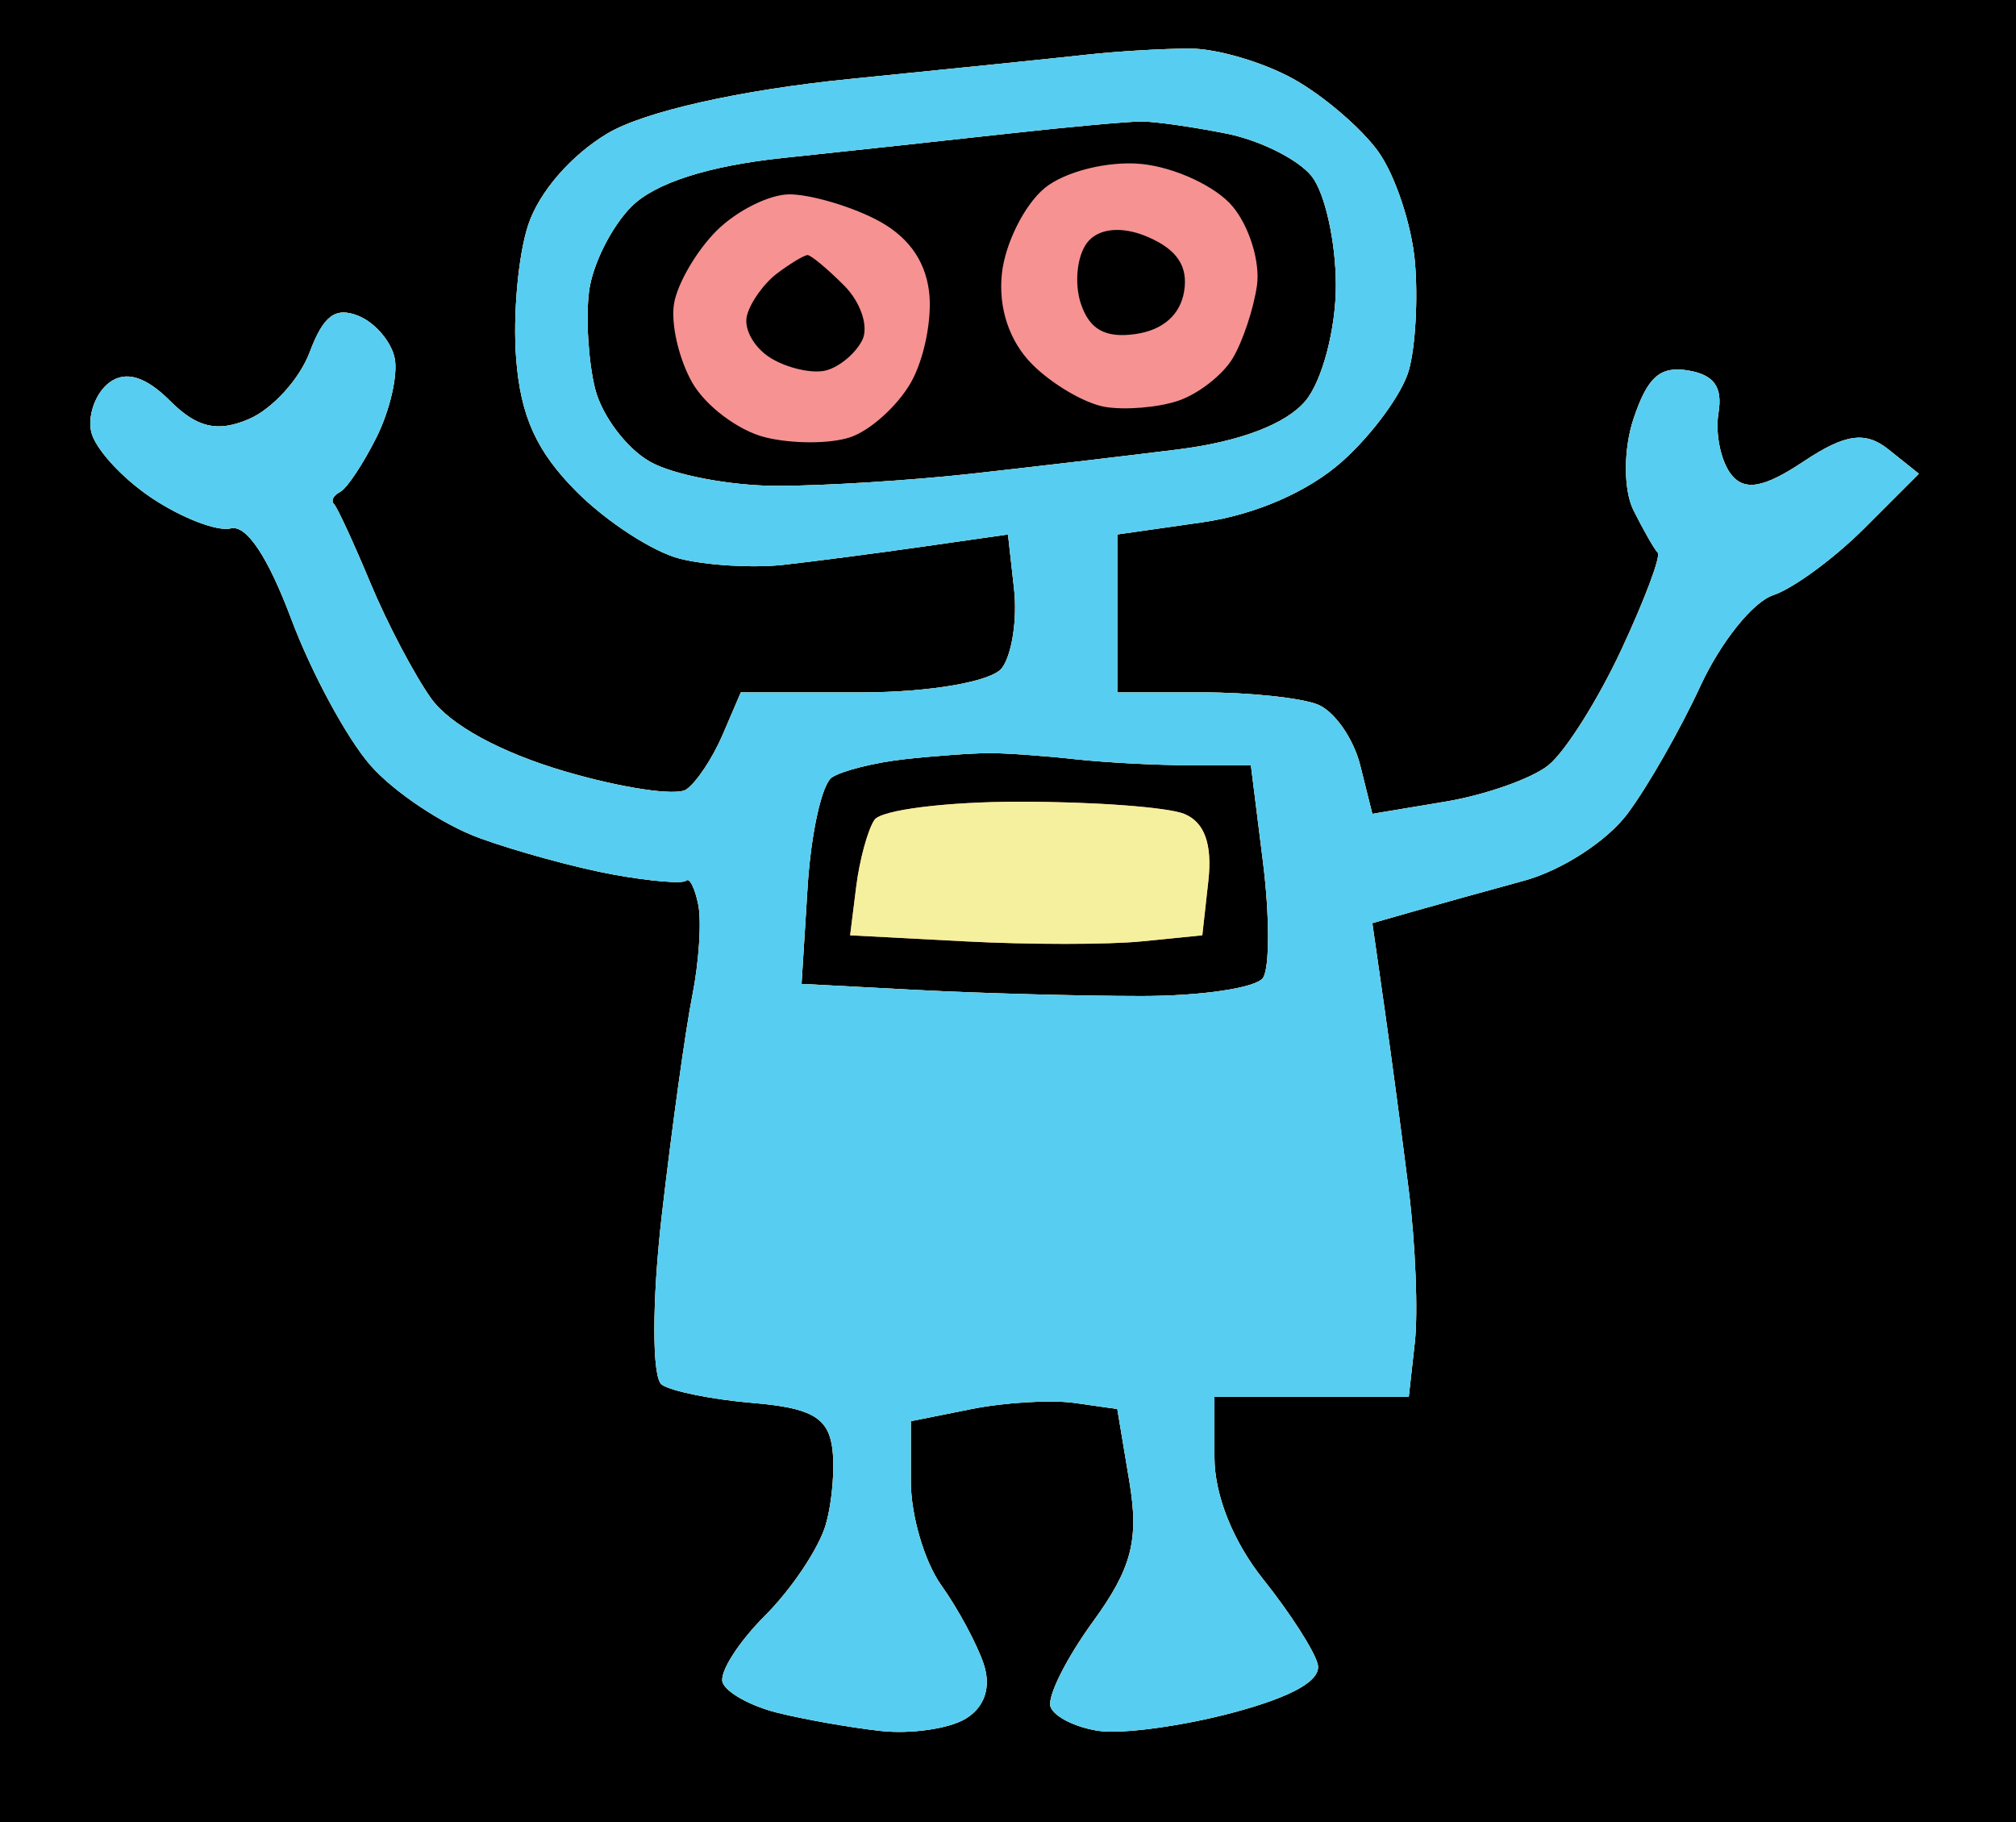 <?xml version="1.0" encoding="UTF-8" standalone="no"?>
<svg xmlns="http://www.w3.org/2000/svg" version="1.1" width="166" height="150" viewbox="0 0 166 150">
<rect width="100%" height="100%" fill="#808080" stroke="none"/>
<title>undefined</title><path d="M83,0 L0,0 L0,75 L0,150 L83,150 L166,150 L166,75 L166,0 L83,0 " fill="rgb(241, 177, 193)" stroke="none" fill-rule="evenodd"></path><path d="M83,0 L0,0 L0,75 L0,150 L83,150 L166,150 L166,75 L166,0 L83,0 " fill="rgb(255, 255, 255)" stroke="none" fill-rule="evenodd"></path><path d="M83,0 L0,0 L0,75 L0,150 L83,150 L166,150 L166,75 L166,0 L83,0 " fill="rgb(0, 0, 0)" stroke="none" fill-rule="evenodd"></path><path d="M98,4 C95.8,4,91.975,4.225,89.5,4.5 C87.025,4.775,78.25,5.675,70,6.5 C60.933,7.407,53.022,9.187,50,11 C47.009,12.795,44.397,15.808,43.5,18.5 C42.675,20.975,42.225,25.925,42.5,29.5 C42.868,34.288,44.185,37.185,47.5,40.5 C49.975,42.975,53.8,45.45,56,46 C58.2,46.55,62.025,46.775,64.5,46.5 C66.975,46.225,72.15,45.55,76,45 L83,44 L83.5,48.5 C83.775,50.975,83.325,53.9,82.5,55 C81.667,56.11,76.552,57,71,57 L61,57 L59.5,60.5 C58.675,62.425,57.325,64.45,56.5,65 C55.675,65.55,51.175,64.875,46.5,63.5 C41.209,61.944,37.056,59.678,35.5,57.5 C34.125,55.575,31.875,51.3,30.5,48 C29.125,44.7,27.775,41.775,27.5,41.5 C27.225,41.225,27.45,40.775,28,40.5 C28.55,40.225,29.9,38.2,31,36 C32.1,33.8,32.775,30.875,32.5,29.5 C32.225,28.125,30.875,26.55,29.5,26 C27.616,25.246,26.63,25.986,25.5,29 C24.675,31.2,22.425,33.675,20.5,34.5 C17.909,35.611,16.221,35.221,14,33 C11.989,30.989,10.341,30.494,9,31.5 C7.9,32.325,7.225,34.125,7.5,35.5 C7.775,36.875,10.025,39.35,12.5,41 C14.975,42.65,17.9,43.775,19,43.5 C20.293,43.177,22.06,45.828,24,51 C25.65,55.4,28.575,60.8,30.5,63 C32.425,65.2,36.475,67.9,39.5,69 C42.525,70.1,47.475,71.45,50.5,72 C53.525,72.55,56.225,72.775,56.5,72.5 C56.775,72.225,57.225,73.125,57.5,74.5 C57.775,75.875,57.55,79.25,57,82 C56.45,84.75,55.325,92.85,54.5,100 C53.675,107.15,53.675,113.45,54.5,114 C55.325,114.55,58.7,115.225,62,115.5 C66.673,115.889,68.111,116.664,68.5,119 C68.775,120.65,68.55,123.575,68,125.5 C67.45,127.425,65.2,130.8,63,133 C60.8,135.2,59.225,137.675,59.5,138.5 C59.775,139.325,61.8,140.45,64,141 C66.2,141.55,70.025,142.225,72.5,142.5 C74.975,142.775,78.125,142.325,79.5,141.5 C81.077,140.554,81.631,138.892,81,137 C80.45,135.35,78.875,132.425,77.5,130.5 C76.125,128.575,75,124.75,75,122 L75,117 L80,116 C82.75,115.45,86.575,115.225,88.5,115.5 L92,116 L93,122 C93.796,126.777,93.185,129.121,90,133.5 C87.8,136.525,86.225,139.675,86.5,140.5 C86.775,141.325,88.575,142.225,90.5,142.5 C92.425,142.775,97.375,142.1,101.5,141 C106.461,139.677,108.831,138.323,108.5,137 C108.225,135.9,106.2,132.75,104,130 C101.539,126.923,100,123.077,100,120 L100,115 L108,115 L116,115 L116.5,110.5 C116.775,108.025,116.55,102.4,116,98 C115.45,93.6,114.55,86.85,114,83 L113,76 L116.5,75 C118.425,74.45,122.475,73.325,125.5,72.5 C128.591,71.657,132.314,69.248,134,67 C135.65,64.8,138.35,60.075,140,56.5 C141.672,52.878,144.328,49.557,146,49 C147.65,48.45,151.025,45.975,153.5,43.5 L158,39 L155.5,37 C153.595,35.476,151.929,35.714,148.5,38 C145.203,40.198,143.599,40.465,142.5,39 C141.675,37.9,141.225,35.65,141.5,34 C141.857,31.86,141.14,30.857,139,30.5 C136.69,30.115,135.655,31.035,134.5,34.5 C133.675,36.975,133.675,40.35,134.5,42 C135.325,43.65,136.225,45.225,136.5,45.5 C136.775,45.775,135.425,49.375,133.5,53.5 C131.575,57.625,128.875,61.9,127.5,63 C126.125,64.1,122.3,65.45,119,66 L113,67 L112,63 C111.45,60.8,109.875,58.55,108.5,58 C107.125,57.45,102.85,57,99,57 L92,57 L92,50.5 L92,44 L99,43 C103.353,42.378,107.702,40.487,110.5,38 C112.975,35.8,115.45,32.425,116,30.5 C116.55,28.575,116.775,24.525,116.5,21.5 C116.225,18.475,114.875,14.425,113.5,12.5 C112.125,10.575,108.975,7.875,106.5,6.5 C104.025,5.125,100.2,4,98,4 M94,10 C95.1,10,98.25,10.45,101,11 C103.75,11.55,106.9,13.125,108,14.5 C109.1,15.875,110,19.925,110,23.5 C110,27.075,108.875,31.35,107.5,33 C105.909,34.91,102.092,36.363,97,37 C92.6,37.55,84.95,38.45,80,39 C75.05,39.55,67.85,40,64,40 C60.15,40,55.425,39.1,53.5,38 C51.575,36.9,49.55,34.2,49,32 C48.45,29.8,48.225,26.2,48.5,24 C48.775,21.8,50.35,18.65,52,17 C53.941,15.059,58.353,13.647,64.5,13 C69.725,12.45,78.05,11.55,83,11 C87.95,10.45,92.9,10,94,10 M94,13.5 C91.25,13.225,87.65,14.125,86,15.5 C84.35,16.875,82.775,20.025,82.5,22.5 C82.185,25.338,83.108,28.108,85,30 C86.65,31.65,89.35,33.225,91,33.5 C92.65,33.775,95.35,33.55,97,33 C98.65,32.45,100.675,30.875,101.5,29.5 C102.325,28.125,103.225,25.425,103.5,23.5 C103.775,21.575,102.875,18.65,101.5,17 C100.125,15.35,96.75,13.775,94,13.5 M65,16 C63.35,16,60.65,17.35,59,19 C57.35,20.65,55.775,23.35,55.5,25 C55.225,26.65,55.9,29.575,57,31.5 C58.1,33.425,60.8,35.45,63,36 C65.2,36.55,68.35,36.55,70,36 C71.65,35.45,73.9,33.425,75,31.5 C76.1,29.575,76.775,26.2,76.5,24 C76.167,21.333,74.667,19.333,72,18 C69.8,16.9,66.65,16,65,16 M94.5,19.5 C96.923,20.539,97.846,21.923,97.5,24 C97.179,25.926,95.747,27.179,93.5,27.5 C91.017,27.855,89.709,27.128,89,25 C88.45,23.35,88.675,21.1,89.5,20 C90.414,18.782,92.368,18.586,94.5,19.5 M66.5,21 C66.775,21,68.125,22.125,69.5,23.5 C70.875,24.875,71.55,26.9,71,28 C70.45,29.1,69.1,30.225,68,30.5 C66.9,30.775,64.875,30.325,63.5,29.5 C62.125,28.675,61.225,27.1,61.5,26 C61.775,24.9,62.9,23.325,64,22.5 C65.1,21.675,66.225,21,66.5,21 M81.5,62 C82.875,62,86.025,62.225,88.5,62.5 C90.975,62.775,95.25,63,98,63 L103,63 L104,71 C104.55,75.4,104.55,79.675,104,80.5 C103.45,81.325,98.95,82,94,82 C89.05,82,80.725,81.775,75.5,81.5 L66,81 L66.5,73 C66.775,68.6,67.675,64.55,68.5,64 C69.325,63.45,72.025,62.775,74.5,62.5 C76.975,62.225,80.125,62,81.5,62 M84,66 C77.95,66,72.55,66.675,72,67.5 C71.45,68.325,70.775,70.8,70.5,73 L70,77 L79.5,77.5 C84.725,77.775,91.25,77.775,94,77.5 L99,77 L99.5,72.5 C99.835,69.488,99.173,67.669,97.5,67 C96.125,66.45,90.05,66,84,66 " fill="rgb(246, 146, 146)" stroke="none" fill-rule="evenodd"></path><path d="M98,4 C95.8,4,91.975,4.225,89.5,4.5 C87.025,4.775,78.25,5.675,70,6.5 C60.933,7.407,53.022,9.187,50,11 C47.009,12.795,44.397,15.808,43.5,18.5 C42.675,20.975,42.225,25.925,42.5,29.5 C42.868,34.288,44.185,37.185,47.5,40.5 C49.975,42.975,53.8,45.45,56,46 C58.2,46.55,62.025,46.775,64.5,46.5 C66.975,46.225,72.15,45.55,76,45 L83,44 L83.5,48.5 C83.775,50.975,83.325,53.9,82.5,55 C81.667,56.11,76.552,57,71,57 L61,57 L59.5,60.5 C58.675,62.425,57.325,64.45,56.5,65 C55.675,65.55,51.175,64.875,46.5,63.5 C41.209,61.944,37.056,59.678,35.5,57.5 C34.125,55.575,31.875,51.3,30.5,48 C29.125,44.7,27.775,41.775,27.5,41.5 C27.225,41.225,27.45,40.775,28,40.5 C28.55,40.225,29.9,38.2,31,36 C32.1,33.8,32.775,30.875,32.5,29.5 C32.225,28.125,30.875,26.55,29.5,26 C27.616,25.246,26.63,25.986,25.5,29 C24.675,31.2,22.425,33.675,20.5,34.5 C17.909,35.611,16.221,35.221,14,33 C11.989,30.989,10.341,30.494,9,31.5 C7.9,32.325,7.225,34.125,7.5,35.5 C7.775,36.875,10.025,39.35,12.5,41 C14.975,42.65,17.9,43.775,19,43.5 C20.293,43.177,22.06,45.828,24,51 C25.65,55.4,28.575,60.8,30.5,63 C32.425,65.2,36.475,67.9,39.5,69 C42.525,70.1,47.475,71.45,50.5,72 C53.525,72.55,56.225,72.775,56.5,72.5 C56.775,72.225,57.225,73.125,57.5,74.5 C57.775,75.875,57.55,79.25,57,82 C56.45,84.75,55.325,92.85,54.5,100 C53.675,107.15,53.675,113.45,54.5,114 C55.325,114.55,58.7,115.225,62,115.5 C66.673,115.889,68.111,116.664,68.5,119 C68.775,120.65,68.55,123.575,68,125.5 C67.45,127.425,65.2,130.8,63,133 C60.8,135.2,59.225,137.675,59.5,138.5 C59.775,139.325,61.8,140.45,64,141 C66.2,141.55,70.025,142.225,72.5,142.5 C74.975,142.775,78.125,142.325,79.5,141.5 C81.077,140.554,81.631,138.892,81,137 C80.45,135.35,78.875,132.425,77.5,130.5 C76.125,128.575,75,124.75,75,122 L75,117 L80,116 C82.75,115.45,86.575,115.225,88.5,115.5 L92,116 L93,122 C93.796,126.777,93.185,129.121,90,133.5 C87.8,136.525,86.225,139.675,86.5,140.5 C86.775,141.325,88.575,142.225,90.5,142.5 C92.425,142.775,97.375,142.1,101.5,141 C106.461,139.677,108.831,138.323,108.5,137 C108.225,135.9,106.2,132.75,104,130 C101.539,126.923,100,123.077,100,120 L100,115 L108,115 L116,115 L116.5,110.5 C116.775,108.025,116.55,102.4,116,98 C115.45,93.6,114.55,86.85,114,83 L113,76 L116.5,75 C118.425,74.45,122.475,73.325,125.5,72.5 C128.591,71.657,132.314,69.248,134,67 C135.65,64.8,138.35,60.075,140,56.5 C141.672,52.878,144.328,49.557,146,49 C147.65,48.45,151.025,45.975,153.5,43.5 L158,39 L155.5,37 C153.595,35.476,151.929,35.714,148.5,38 C145.203,40.198,143.599,40.465,142.5,39 C141.675,37.9,141.225,35.65,141.5,34 C141.857,31.86,141.14,30.857,139,30.5 C136.69,30.115,135.655,31.035,134.5,34.5 C133.675,36.975,133.675,40.35,134.5,42 C135.325,43.65,136.225,45.225,136.5,45.5 C136.775,45.775,135.425,49.375,133.5,53.5 C131.575,57.625,128.875,61.9,127.5,63 C126.125,64.1,122.3,65.45,119,66 L113,67 L112,63 C111.45,60.8,109.875,58.55,108.5,58 C107.125,57.45,102.85,57,99,57 L92,57 L92,50.5 L92,44 L99,43 C103.353,42.378,107.702,40.487,110.5,38 C112.975,35.8,115.45,32.425,116,30.5 C116.55,28.575,116.775,24.525,116.5,21.5 C116.225,18.475,114.875,14.425,113.5,12.5 C112.125,10.575,108.975,7.875,106.5,6.5 C104.025,5.125,100.2,4,98,4 M94,10 C95.1,10,98.25,10.45,101,11 C103.75,11.55,106.9,13.125,108,14.5 C109.1,15.875,110,19.925,110,23.5 C110,27.075,108.875,31.35,107.5,33 C105.909,34.91,102.092,36.363,97,37 C92.6,37.55,84.95,38.45,80,39 C75.05,39.55,67.85,40,64,40 C60.15,40,55.425,39.1,53.5,38 C51.575,36.9,49.55,34.2,49,32 C48.45,29.8,48.225,26.2,48.5,24 C48.775,21.8,50.35,18.65,52,17 C53.941,15.059,58.353,13.647,64.5,13 C69.725,12.45,78.05,11.55,83,11 C87.95,10.45,92.9,10,94,10 M81.5,62 C82.875,62,86.025,62.225,88.5,62.5 C90.975,62.775,95.25,63,98,63 L103,63 L104,71 C104.55,75.4,104.55,79.675,104,80.5 C103.45,81.325,98.95,82,94,82 C89.05,82,80.725,81.775,75.5,81.5 L66,81 L66.5,73 C66.775,68.6,67.675,64.55,68.5,64 C69.325,63.45,72.025,62.775,74.5,62.5 C76.975,62.225,80.125,62,81.5,62 M84,66 C77.95,66,72.55,66.675,72,67.5 C71.45,68.325,70.775,70.8,70.5,73 L70,77 L79.5,77.5 C84.725,77.775,91.25,77.775,94,77.5 L99,77 L99.5,72.5 C99.835,69.488,99.173,67.669,97.5,67 C96.125,66.45,90.05,66,84,66 " fill="rgb(245, 240, 157)" stroke="none" fill-rule="evenodd"></path><path d="M98,4 C95.8,4,91.975,4.225,89.5,4.5 C87.025,4.775,78.25,5.675,70,6.5 C60.933,7.407,53.022,9.187,50,11 C47.009,12.795,44.397,15.808,43.5,18.5 C42.675,20.975,42.225,25.925,42.5,29.5 C42.868,34.288,44.185,37.185,47.5,40.5 C49.975,42.975,53.8,45.45,56,46 C58.2,46.55,62.025,46.775,64.5,46.5 C66.975,46.225,72.15,45.55,76,45 L83,44 L83.5,48.5 C83.775,50.975,83.325,53.9,82.5,55 C81.667,56.11,76.552,57,71,57 L61,57 L59.5,60.5 C58.675,62.425,57.325,64.45,56.5,65 C55.675,65.55,51.175,64.875,46.5,63.5 C41.209,61.944,37.056,59.678,35.5,57.5 C34.125,55.575,31.875,51.3,30.5,48 C29.125,44.7,27.775,41.775,27.5,41.5 C27.225,41.225,27.45,40.775,28,40.5 C28.55,40.225,29.9,38.2,31,36 C32.1,33.8,32.775,30.875,32.5,29.5 C32.225,28.125,30.875,26.55,29.5,26 C27.616,25.246,26.63,25.986,25.5,29 C24.675,31.2,22.425,33.675,20.5,34.5 C17.909,35.611,16.221,35.221,14,33 C11.989,30.989,10.341,30.494,9,31.5 C7.9,32.325,7.225,34.125,7.5,35.5 C7.775,36.875,10.025,39.35,12.5,41 C14.975,42.65,17.9,43.775,19,43.5 C20.293,43.177,22.06,45.828,24,51 C25.65,55.4,28.575,60.8,30.5,63 C32.425,65.2,36.475,67.9,39.5,69 C42.525,70.1,47.475,71.45,50.5,72 C53.525,72.55,56.225,72.775,56.5,72.5 C56.775,72.225,57.225,73.125,57.5,74.5 C57.775,75.875,57.55,79.25,57,82 C56.45,84.75,55.325,92.85,54.5,100 C53.675,107.15,53.675,113.45,54.5,114 C55.325,114.55,58.7,115.225,62,115.5 C66.673,115.889,68.111,116.664,68.5,119 C68.775,120.65,68.55,123.575,68,125.5 C67.45,127.425,65.2,130.8,63,133 C60.8,135.2,59.225,137.675,59.5,138.5 C59.775,139.325,61.8,140.45,64,141 C66.2,141.55,70.025,142.225,72.5,142.5 C74.975,142.775,78.125,142.325,79.5,141.5 C81.077,140.554,81.631,138.892,81,137 C80.45,135.35,78.875,132.425,77.5,130.5 C76.125,128.575,75,124.75,75,122 L75,117 L80,116 C82.75,115.45,86.575,115.225,88.5,115.5 L92,116 L93,122 C93.796,126.777,93.185,129.121,90,133.5 C87.8,136.525,86.225,139.675,86.5,140.5 C86.775,141.325,88.575,142.225,90.5,142.5 C92.425,142.775,97.375,142.1,101.5,141 C106.461,139.677,108.831,138.323,108.5,137 C108.225,135.9,106.2,132.75,104,130 C101.539,126.923,100,123.077,100,120 L100,115 L108,115 L116,115 L116.5,110.5 C116.775,108.025,116.55,102.4,116,98 C115.45,93.6,114.55,86.85,114,83 L113,76 L116.5,75 C118.425,74.45,122.475,73.325,125.5,72.5 C128.591,71.657,132.314,69.248,134,67 C135.65,64.8,138.35,60.075,140,56.5 C141.672,52.878,144.328,49.557,146,49 C147.65,48.45,151.025,45.975,153.5,43.5 L158,39 L155.5,37 C153.595,35.476,151.929,35.714,148.5,38 C145.203,40.198,143.599,40.465,142.5,39 C141.675,37.9,141.225,35.65,141.5,34 C141.857,31.86,141.14,30.857,139,30.5 C136.69,30.115,135.655,31.035,134.5,34.5 C133.675,36.975,133.675,40.35,134.5,42 C135.325,43.65,136.225,45.225,136.5,45.5 C136.775,45.775,135.425,49.375,133.5,53.5 C131.575,57.625,128.875,61.9,127.5,63 C126.125,64.1,122.3,65.45,119,66 L113,67 L112,63 C111.45,60.8,109.875,58.55,108.5,58 C107.125,57.45,102.85,57,99,57 L92,57 L92,50.5 L92,44 L99,43 C103.353,42.378,107.702,40.487,110.5,38 C112.975,35.8,115.45,32.425,116,30.5 C116.55,28.575,116.775,24.525,116.5,21.5 C116.225,18.475,114.875,14.425,113.5,12.5 C112.125,10.575,108.975,7.875,106.5,6.5 C104.025,5.125,100.2,4,98,4 M94,10 C95.1,10,98.25,10.45,101,11 C103.75,11.55,106.9,13.125,108,14.5 C109.1,15.875,110,19.925,110,23.5 C110,27.075,108.875,31.35,107.5,33 C105.909,34.91,102.092,36.363,97,37 C92.6,37.55,84.95,38.45,80,39 C75.05,39.55,67.85,40,64,40 C60.15,40,55.425,39.1,53.5,38 C51.575,36.9,49.55,34.2,49,32 C48.45,29.8,48.225,26.2,48.5,24 C48.775,21.8,50.35,18.65,52,17 C53.941,15.059,58.353,13.647,64.5,13 C69.725,12.45,78.05,11.55,83,11 C87.95,10.45,92.9,10,94,10 M81.5,62 C82.875,62,86.025,62.225,88.5,62.5 C90.975,62.775,95.25,63,98,63 L103,63 L104,71 C104.55,75.4,104.55,79.675,104,80.5 C103.45,81.325,98.95,82,94,82 C89.05,82,80.725,81.775,75.5,81.5 L66,81 L66.5,73 C66.775,68.6,67.675,64.55,68.5,64 C69.325,63.45,72.025,62.775,74.5,62.5 C76.975,62.225,80.125,62,81.5,62 " fill="rgb(87, 205, 241)" stroke="none" fill-rule="evenodd"></path></svg>
